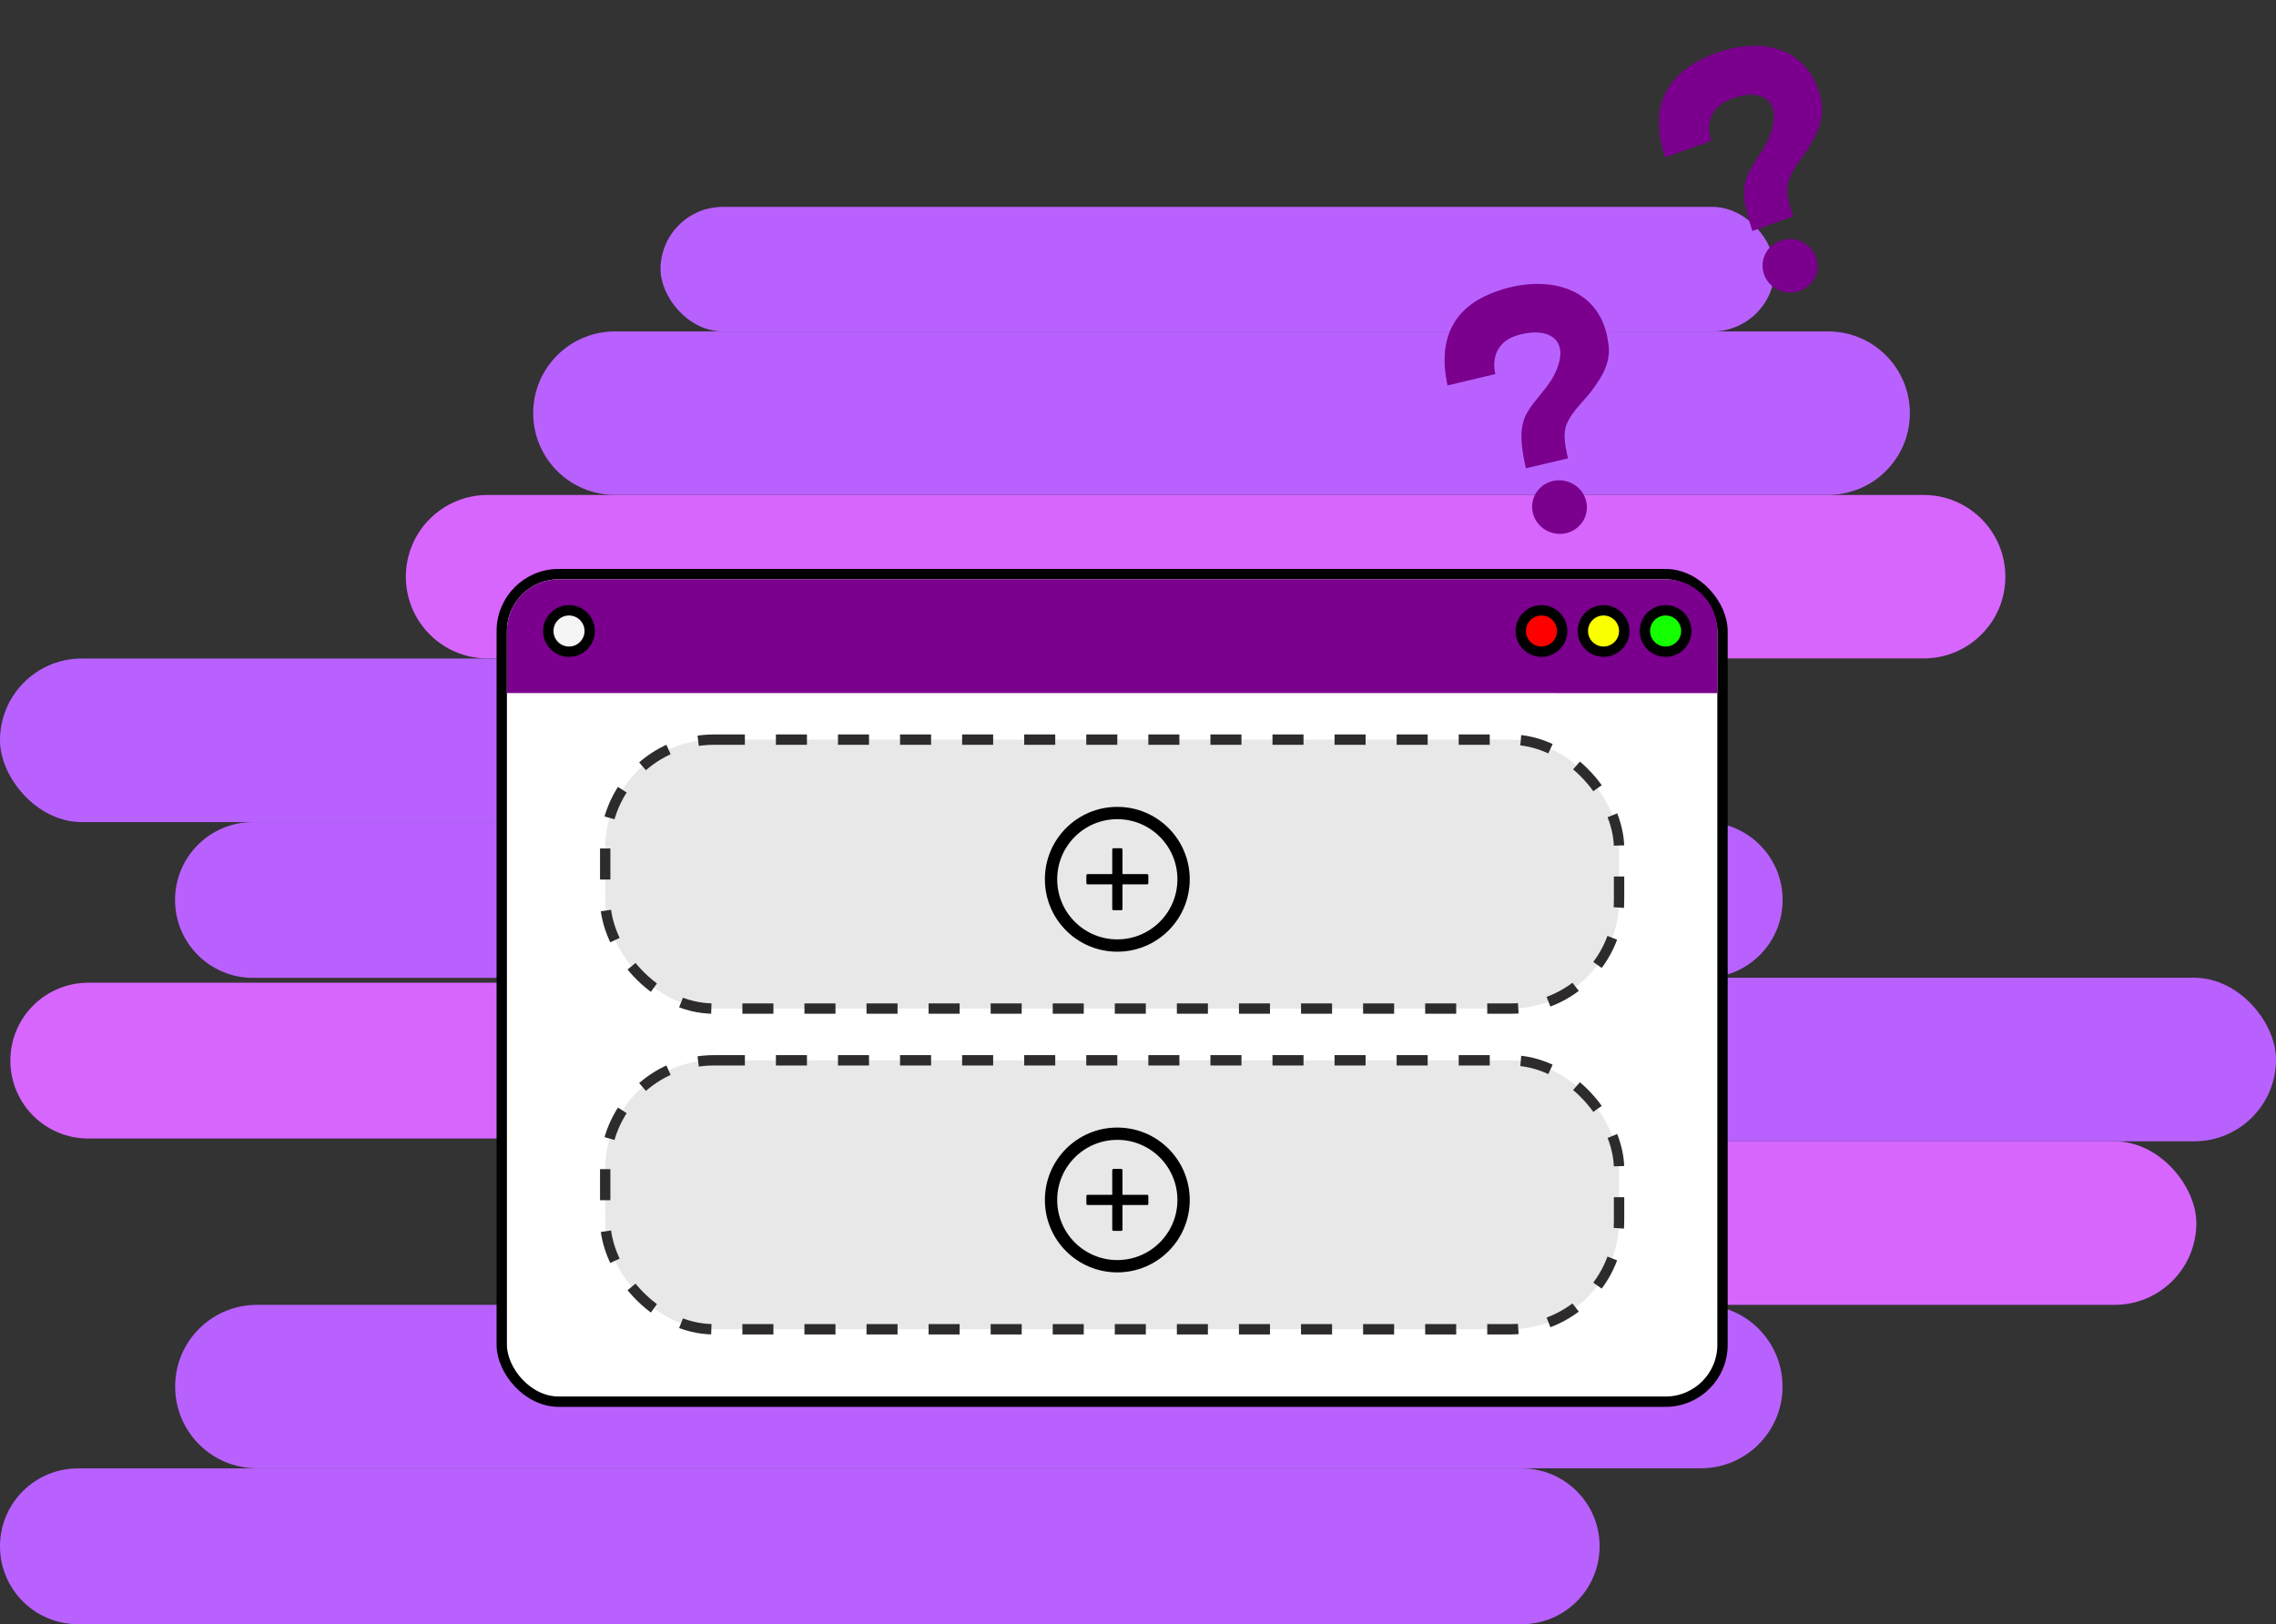 <?xml version="1.0" encoding="UTF-8"?>
<svg id="Layer_1" data-name="Layer 1" xmlns="http://www.w3.org/2000/svg" xmlns:xlink="http://www.w3.org/1999/xlink" viewBox="0 0 220 157">
  <rect x="0" y="0" width="220" height="157" fill="#333333" stroke="none"/>
  <defs>
    <clipPath id="clippath">
      <polygon points="133 30.02 158.3 24.02 164.84 49.19 139.54 55.18 133 30.02" fill="none"/>
    </clipPath>
    <clipPath id="clippath-1">
      <polygon points="153.27 8.8 177.74 0 187.06 24.27 162.59 33.07 153.27 8.8" fill="none"/>
    </clipPath>
  </defs>
  <path d="M59.44,32.04h117.27c4.37,0,7.9,3.54,7.9,7.9h0c0,4.37-3.54,7.9-7.9,7.9H59.44c-4.37,0-7.9-3.54-7.9-7.9h0c0-4.37,3.54-7.9,7.9-7.9Z" fill="#b961ff"/>
  <rect x="63.85" y="20" width="107.69" height="12.04" rx="6.02" ry="6.02" fill="#b961ff"/>
  <path d="M47.13,47.85H185.94c4.37,0,7.9,3.54,7.9,7.9h0c0,4.37-3.54,7.9-7.9,7.9H47.13c-4.37,0-7.9-3.54-7.9-7.9h0c0-4.37,3.54-7.9,7.9-7.9Z" fill="#d766ff"/>
  <rect y="63.66" width="154.62" height="15.81" rx="7.9" ry="7.9" fill="#b961ff"/>
  <path d="M24.45,79.47H164.78c4.16,0,7.53,3.37,7.53,7.53h0c0,4.16-3.37,7.53-7.53,7.53H24.45c-4.16,0-7.53-3.37-7.53-7.53h0c0-4.16,3.37-7.53,7.53-7.53Z" fill="#b961ff"/>
  <path d="M8.53,95H148.86c4.16,0,7.53,3.37,7.53,7.53h0c0,4.16-3.37,7.53-7.53,7.53H8.53c-4.16,0-7.53-3.37-7.53-7.53h0c0-4.16,3.37-7.53,7.53-7.53Z" fill="#d766ff"/>
  <rect x="65.38" y="94.52" width="154.62" height="15.81" rx="7.9" ry="7.9" fill="#b961ff"/>
  <rect x="56.15" y="110.33" width="156.15" height="15.81" rx="7.9" ry="7.9" fill="#d766ff"/>
  <path d="M24.83,126.14H164.4c4.37,0,7.9,3.54,7.9,7.9h0c0,4.37-3.54,7.9-7.9,7.9H24.83c-4.37,0-7.9-3.54-7.9-7.9h0c0-4.37,3.54-7.9,7.9-7.9Z" fill="#b961ff"/>
  <path d="M7.53,141.95H147.09c4.16,0,7.53,3.37,7.53,7.53h0c0,4.16-3.37,7.53-7.53,7.53H7.53c-4.16,0-7.53-3.37-7.53-7.53H0c0-4.16,3.37-7.53,7.53-7.53Z" fill="#b961ff"/>
  <g clip-path="url(#clippath)">
    <g>
      <path d="M145.15,28.01c-4.51,1.36-6.25,4.53-5.23,9.25l4.62-1.1c-.38-1.62,.25-3.07,1.86-3.66,1.62-.55,3.3-.53,4.06,.46,.83,1.1,.05,2.78-.35,3.51-.74,1.34-2.19,2.56-2.75,3.95-.52,1.38-.28,2.95,.13,4.85l4.07-.96c-.28-1.23-.5-2.39-.14-3.27,.59-1.43,1.79-2.3,2.64-3.55,.83-1.16,1.69-2.53,1.4-4.3-.65-5.23-5.47-6.68-10.33-5.19Z" fill="#7a008d"/>
      <path d="M151.39,51.54c1.42-.34,2.28-1.74,1.92-3.13-.36-1.39-1.8-2.24-3.22-1.91-1.42,.34-2.28,1.74-1.91,3.13,.36,1.39,1.8,2.24,3.22,1.91Z" fill="#7a008d"/>
    </g>
  </g>
  <g clip-path="url(#clippath-1)">
    <g>
      <path d="M165.12,5.44c-4.33,1.86-5.7,5.2-4.16,9.78l4.47-1.61c-.56-1.57-.09-3.07,1.44-3.84,1.55-.73,3.22-.9,4.09,0,.95,1,.36,2.76,.05,3.52-.59,1.42-1.89,2.79-2.29,4.23-.37,1.43,.05,2.96,.67,4.81l3.94-1.42c-.41-1.19-.76-2.32-.5-3.23,.43-1.49,1.52-2.49,2.23-3.82,.7-1.24,1.4-2.7,.91-4.43-1.23-5.13-6.18-6.02-10.85-4Z" fill="#7a008d"/>
      <path d="M173.96,28.12c1.37-.49,2.07-1.98,1.55-3.32-.51-1.34-2.04-2.03-3.42-1.53-1.37,.49-2.07,1.98-1.55,3.32,.51,1.34,2.04,2.03,3.42,1.53Z" fill="#7a008d"/>
    </g>
  </g>
  <rect x="48.5" y="55.5" width="118" height="80" rx="5.5" ry="5.5" fill="#fff" stroke="#000"/>
  <rect x="58.5" y="71.5" width="98" height="26" rx="10.5" ry="10.5" fill="#e8e8e8" stroke="#2d2b2b" stroke-dasharray="0 0 3 3"/>
  <rect x="58.5" y="102.5" width="98" height="26" rx="10.5" ry="10.5" fill="#e8e8e8" stroke="#2d2b2b" stroke-dasharray="0 0 3 3"/>
  <path d="M110.88,84.5h-2.38v-2.38c0-.07-.06-.12-.12-.12h-.75c-.07,0-.12,.06-.12,.12v2.38h-2.38c-.07,0-.12,.06-.12,.12v.75c0,.07,.06,.12,.12,.12h2.38v2.38c0,.07,.06,.12,.12,.12h.75c.07,0,.12-.06,.12-.12v-2.38h2.38c.07,0,.12-.06,.12-.12v-.75c0-.07-.06-.12-.12-.12Z"/>
  <path d="M108,78c-3.87,0-7,3.13-7,7s3.13,7,7,7,7-3.13,7-7-3.13-7-7-7Zm0,12.81c-3.21,0-5.81-2.6-5.81-5.81s2.6-5.81,5.81-5.81,5.81,2.6,5.81,5.81-2.6,5.81-5.81,5.81Z"/>
  <path d="M110.88,115.5h-2.38v-2.38c0-.07-.06-.12-.12-.12h-.75c-.07,0-.12,.06-.12,.12v2.38h-2.38c-.07,0-.12,.06-.12,.12v.75c0,.07,.06,.12,.12,.12h2.38v2.38c0,.07,.06,.12,.12,.12h.75c.07,0,.12-.06,.12-.12v-2.38h2.38c.07,0,.12-.06,.12-.12v-.75c0-.07-.06-.12-.12-.12Z"/>
  <path d="M108,109c-3.87,0-7,3.13-7,7s3.13,7,7,7,7-3.13,7-7-3.13-7-7-7Zm0,12.81c-3.21,0-5.81-2.6-5.81-5.81s2.6-5.81,5.81-5.81,5.81,2.6,5.81,5.81-2.6,5.81-5.81,5.81Z"/>
  <path d="M49,61c0-2.76,2.24-5,5-5h107c2.76,0,5,2.24,5,5v6H49v-6Z" fill="#7a008d"/>
  <circle cx="161" cy="61" r="2" fill="#14ff00" stroke="#000"/>
  <circle cx="155" cy="61" r="2" fill="#faff00" stroke="#000"/>
  <circle cx="149" cy="61" r="2" fill="#fd0000" stroke="#000"/>
  <circle cx="55" cy="61" r="2" fill="#f5f5f5" stroke="#000"/>
</svg>